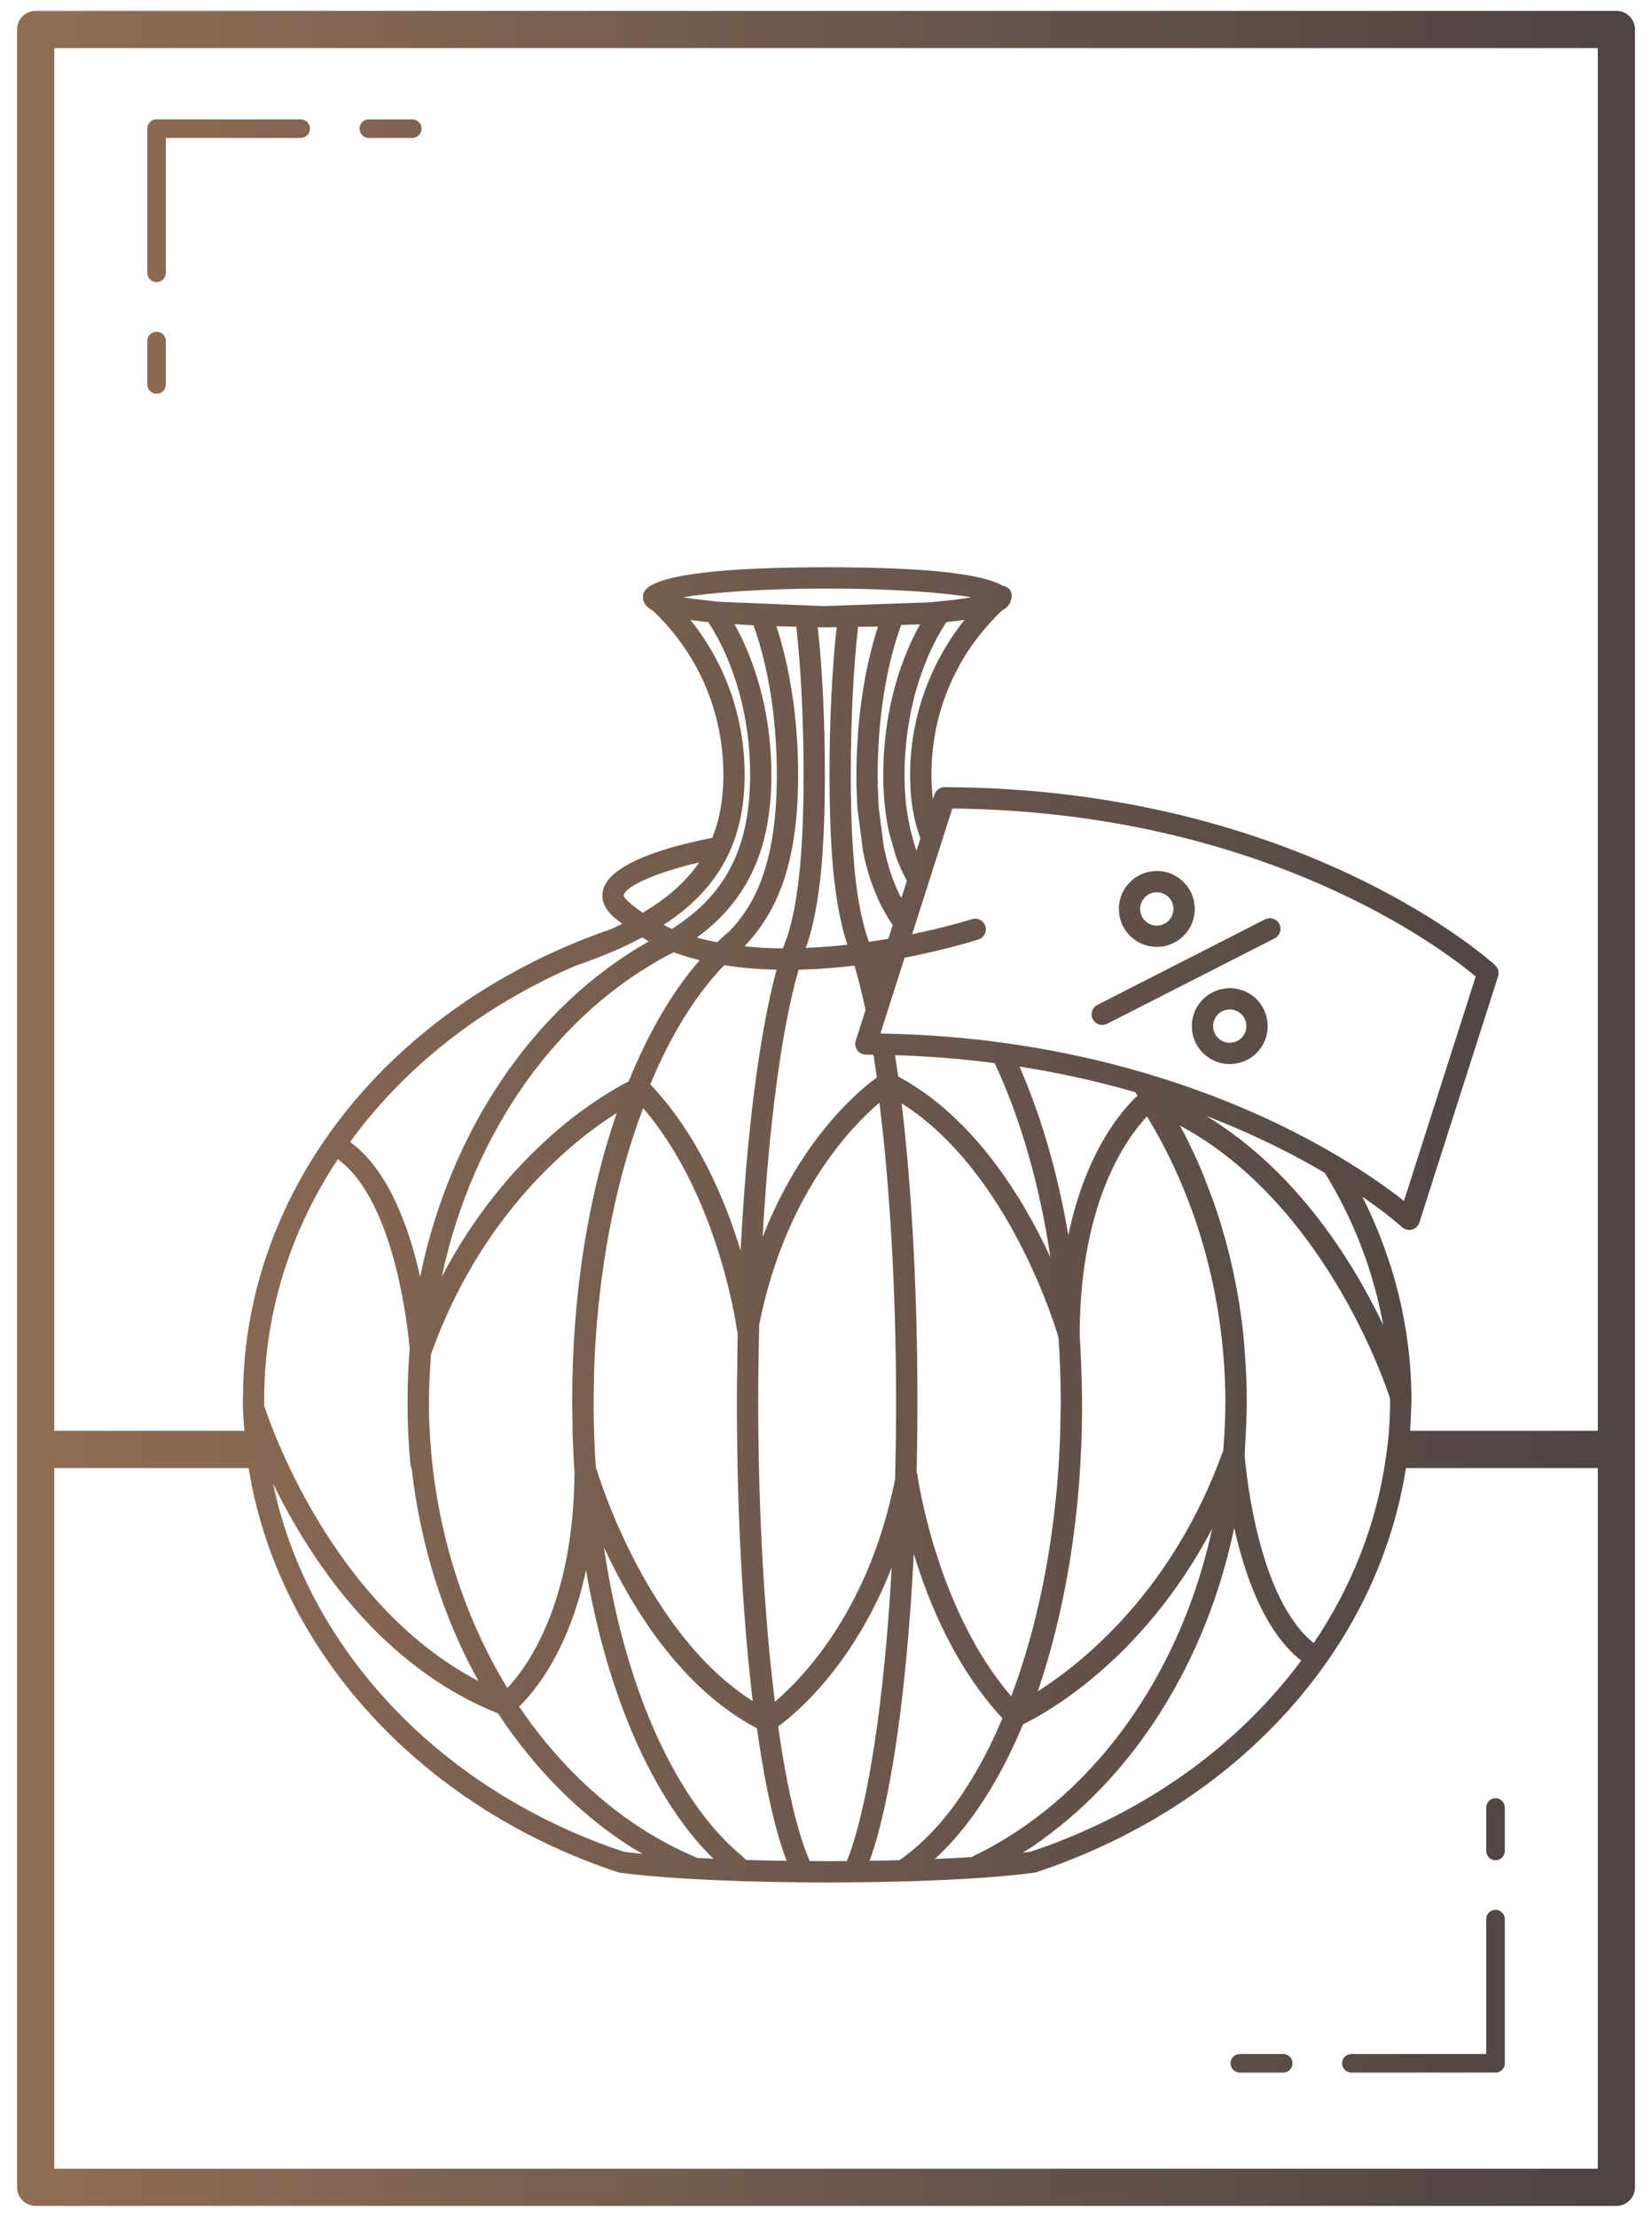 <svg width="82" height="110" viewBox="0 0 82 110" fill="none" xmlns="http://www.w3.org/2000/svg">
<path d="M15.386 6.385C15.386 6.13 15.18 5.923 14.925 5.923H7.771C7.516 5.923 7.309 6.13 7.309 6.385V13.539C7.309 13.794 7.516 14 7.771 14C8.026 14 8.232 13.794 8.232 13.539V6.846H14.925C15.18 6.846 15.386 6.64 15.386 6.385Z" fill="url(#paint0_linear)"/>
<path d="M18.309 6.846H20.463C20.718 6.846 20.925 6.64 20.925 6.385C20.925 6.13 20.718 5.923 20.463 5.923H18.309C18.054 5.923 17.847 6.13 17.847 6.385C17.847 6.64 18.054 6.846 18.309 6.846Z" fill="url(#paint1_linear)"/>
<path d="M7.771 16.462C7.516 16.462 7.309 16.668 7.309 16.923V19.077C7.309 19.332 7.516 19.539 7.771 19.539C8.026 19.539 8.232 19.332 8.232 19.077V16.923C8.232 16.668 8.026 16.462 7.771 16.462Z" fill="url(#paint2_linear)"/>
<path d="M66.617 102.385C66.617 102.64 66.823 102.846 67.078 102.846H74.232C74.487 102.846 74.694 102.64 74.694 102.385V95.231C74.694 94.976 74.487 94.769 74.232 94.769C73.977 94.769 73.771 94.976 73.771 95.231V101.923H67.078C66.823 101.923 66.617 102.13 66.617 102.385Z" fill="url(#paint3_linear)"/>
<path d="M63.694 101.923H61.54C61.285 101.923 61.078 102.13 61.078 102.385C61.078 102.64 61.285 102.846 61.54 102.846H63.694C63.949 102.846 64.155 102.64 64.155 102.385C64.155 102.13 63.949 101.923 63.694 101.923Z" fill="url(#paint4_linear)"/>
<path d="M74.232 92.308C74.487 92.308 74.694 92.102 74.694 91.847V89.693C74.694 89.438 74.487 89.231 74.232 89.231C73.977 89.231 73.771 89.438 73.771 89.693V91.847C73.771 92.102 73.977 92.308 74.232 92.308Z" fill="url(#paint5_linear)"/>
<path d="M80.232 0.539H1.771C1.261 0.539 0.848 0.952 0.848 1.462V108.539C0.848 109.048 1.261 109.462 1.771 109.462H80.232C80.743 109.462 81.155 109.048 81.155 108.539V1.462C81.155 0.952 80.743 0.539 80.232 0.539ZM2.694 2.385H79.309V71H69.993C70.017 70.663 70.032 70.324 70.04 69.985C70.04 69.984 70.04 69.984 70.04 69.984C70.042 69.915 70.049 69.847 70.049 69.779C70.05 69.719 70.057 69.661 70.058 69.601C70.058 69.6 70.058 69.599 70.058 69.599L70.059 69.446L70.058 69.316C70.058 69.313 70.059 69.31 70.059 69.308C70.059 69.304 70.058 69.299 70.058 69.296C70.058 69.293 70.058 69.29 70.058 69.287C70.033 65.874 69.189 62.491 67.623 59.383C68.9 60.26 69.566 60.866 69.59 60.889C69.689 60.981 69.818 61.031 69.95 61.031C69.995 61.031 70.04 61.025 70.084 61.014C70.259 60.968 70.398 60.836 70.453 60.664L74.36 48.447C74.422 48.253 74.368 48.041 74.219 47.901C74.125 47.813 64.64 39.119 46.887 39.06C46.689 39.039 46.453 39.208 46.382 39.428L46.308 39.661C46.262 39.28 46.232 38.883 46.232 38.45C46.232 35.333 47.477 32.44 49.736 30.296C49.972 30.167 50.12 30.005 50.172 29.811C50.26 29.599 50.232 29.342 50.056 29.192C49.97 29.118 49.87 29.081 49.77 29.066C48.737 28.458 45.824 28.149 41.057 28.149C31.914 28.149 31.914 29.272 31.914 29.64C31.914 29.912 32.078 30.13 32.418 30.311C34.667 32.455 35.906 35.342 35.906 38.45C35.906 39.623 35.727 40.654 35.355 41.575C33.9 41.853 30.371 42.667 29.949 44.112C29.852 44.443 29.857 44.949 30.428 45.475C30.573 45.607 30.733 45.718 30.886 45.839C30.701 45.93 30.514 46.021 30.317 46.109C30.312 46.111 30.308 46.112 30.303 46.114C19.292 49.922 12.13 59.016 12.063 69.21C12.059 69.237 12.056 69.28 12.056 69.307C12.056 69.316 12.056 69.327 12.057 69.337L12.056 69.446L12.057 69.562C12.057 69.562 12.057 69.563 12.057 69.564L12.056 69.717L12.057 69.826C12.056 69.836 12.056 69.845 12.056 69.854C12.056 69.854 12.056 69.854 12.056 69.854C12.056 69.881 12.059 69.925 12.063 69.952C12.064 69.955 12.066 69.957 12.066 69.96C12.074 70.309 12.104 70.654 12.129 71H2.694V2.385ZM40.195 92.349C39.995 91.9 39.798 91.342 39.611 90.672C39.24 89.357 38.91 87.669 38.625 85.672C39.538 85.004 42.376 82.619 44.262 77.775C43.964 83.135 43.373 87.707 42.576 90.681C42.404 91.329 42.222 91.889 42.037 92.348C41.428 92.353 40.811 92.353 40.195 92.349ZM30.964 91.886C30.38 91.692 29.787 91.475 29.203 91.239C20.943 87.9 15.129 81.217 13.553 73.611C15.327 77.263 18.83 82.678 24.721 85.021C26.5 87.733 28.769 90.02 31.295 91.637C31.494 91.765 31.703 91.873 31.906 91.993C31.566 91.959 31.248 91.924 30.964 91.886ZM28.605 47.907C28.612 47.905 28.619 47.906 28.626 47.904C29.394 47.636 30.067 47.373 30.684 47.1C30.687 47.099 30.69 47.097 30.694 47.096C30.704 47.092 30.715 47.087 30.726 47.082C31.133 46.901 31.513 46.711 31.878 46.516C31.988 46.58 32.093 46.653 32.206 46.713C26.508 49.937 22.354 56.066 20.852 63.36C20.322 60.959 19.3 58.063 17.378 56.664C20.063 52.975 23.901 49.92 28.605 47.907ZM31.143 44.697C31.08 44.639 30.937 44.496 30.963 44.408C31.113 43.892 32.855 43.228 34.703 42.795C34.055 43.748 33.132 44.566 31.902 45.292C31.637 45.109 31.381 44.915 31.143 44.697ZM47.834 30.767C47.835 30.767 47.854 30.765 47.875 30.762C46.144 32.93 45.175 35.651 45.175 38.45C45.175 39.667 45.348 40.699 45.686 41.606L45.493 42.21C45.479 42.172 45.464 42.134 45.45 42.096L45.378 41.881L45.195 41.185C45.16 41.039 45.14 40.917 45.113 40.786C45.054 40.472 44.997 40.156 44.964 39.828L44.922 39.284C44.914 39.151 44.907 39.015 44.904 38.881L44.898 38.45C44.898 38.091 44.911 37.735 44.934 37.382C44.942 37.266 44.958 37.153 44.968 37.038C44.989 36.802 45.008 36.566 45.039 36.333C45.057 36.197 45.084 36.064 45.106 35.929C45.139 35.722 45.17 35.513 45.212 35.309C45.241 35.168 45.278 35.032 45.31 34.892C45.355 34.7 45.398 34.506 45.451 34.317C45.49 34.176 45.537 34.039 45.58 33.9C45.636 33.719 45.691 33.537 45.754 33.361C45.803 33.222 45.86 33.089 45.913 32.954C45.98 32.784 46.046 32.612 46.12 32.447C46.179 32.313 46.245 32.185 46.309 32.055C46.386 31.895 46.463 31.735 46.547 31.581C46.616 31.454 46.691 31.333 46.764 31.21C46.831 31.095 46.9 30.982 46.971 30.871C47 30.868 47.028 30.864 47.056 30.861C47.239 30.841 47.418 30.822 47.586 30.801V30.799C47.594 30.799 47.601 30.798 47.609 30.797V30.795C47.66 30.789 47.702 30.784 47.742 30.779C47.751 30.778 47.764 30.776 47.772 30.775C47.775 30.775 47.803 30.772 47.834 30.767ZM13.116 69.758L13.113 69.446L13.114 69.305V69.295C13.144 65.058 14.448 61.031 16.767 57.524C16.815 57.559 16.864 57.591 16.91 57.629C19.583 59.764 20.233 65.776 20.335 66.926C20.265 67.765 20.23 68.612 20.23 69.446L20.231 69.559C20.231 69.568 20.23 69.578 20.23 69.588C20.23 69.597 20.23 69.607 20.231 69.616L20.23 69.716C20.23 70.706 20.279 71.707 20.376 72.691C20.383 72.763 20.405 72.828 20.437 72.888C20.866 76.658 21.991 80.254 23.746 83.412C16.46 79.624 13.388 70.602 13.116 69.758ZM56.345 54.195L56.361 54.218C56.363 54.221 56.383 54.25 56.401 54.278C56.416 54.3 56.43 54.322 56.431 54.324L56.463 54.371C55.766 55.007 53.917 57.05 53.028 61.29C52.504 58.222 51.686 55.394 50.604 52.926C52.685 53.25 54.597 53.69 56.345 54.195ZM49.37 52.753C50.664 55.514 51.603 58.794 52.138 62.389C50.76 59.408 48.324 55.423 44.584 53.418C44.533 53.052 44.48 52.706 44.426 52.36C46.162 52.413 47.809 52.551 49.37 52.753ZM39.617 38.449C39.617 35.769 39.235 33.188 38.538 31.075L39.525 31.098C39.759 33.171 39.888 35.755 39.888 38.449C39.888 41.298 39.739 43.456 39.418 45.131C39.326 45.6 39.218 46.026 39.091 46.435C39.014 46.628 38.939 46.838 38.864 47.059C38.225 47.056 37.586 47.023 36.954 46.957C38.795 45.031 39.617 42.407 39.617 38.449ZM38.547 48.119C37.696 51.254 37.057 56.241 36.761 62.063C36.003 59.553 34.638 56.296 32.279 53.807C33.289 51.376 34.532 49.353 35.95 47.894C36.805 48.03 37.676 48.101 38.547 48.119ZM39.639 48.121C40.591 48.097 41.526 48.023 42.412 47.916C42.598 48.535 42.778 49.241 42.948 50.052C42.952 50.071 42.963 50.086 42.968 50.104L42.476 51.644C42.425 51.804 42.453 51.979 42.552 52.115C42.651 52.252 42.809 52.332 42.977 52.333C43.105 52.334 43.228 52.339 43.356 52.34C43.413 52.705 43.469 53.079 43.523 53.467C42.653 54.096 39.771 56.469 37.854 61.385C38.169 55.765 38.805 51.014 39.639 48.121ZM43.133 46.736C43.102 46.653 43.072 46.559 43.041 46.481C42.903 46.047 42.786 45.584 42.683 45.049C42.378 43.46 42.23 41.301 42.23 38.45C42.23 35.758 42.359 33.176 42.593 31.105L43.581 31.088C43.576 31.102 43.573 31.118 43.568 31.132C43.416 31.599 43.282 32.093 43.161 32.603C43.14 32.691 43.119 32.777 43.099 32.866C42.986 33.368 42.89 33.888 42.809 34.421C42.794 34.52 42.781 34.619 42.767 34.719C42.691 35.264 42.629 35.819 42.587 36.387C42.581 36.466 42.578 36.545 42.573 36.624C42.534 37.225 42.509 37.834 42.509 38.45L42.515 39.067C42.52 39.266 42.528 39.461 42.537 39.651C42.546 39.844 42.556 40.033 42.571 40.213L42.84 42.245C42.882 42.462 42.93 42.67 42.98 42.868C43.021 43.029 43.063 43.185 43.109 43.339C43.147 43.463 43.185 43.584 43.226 43.707C43.27 43.837 43.316 43.963 43.364 44.088L43.57 44.583C43.572 44.585 43.612 44.676 43.613 44.679L43.668 44.796C43.771 45.008 43.879 45.209 43.992 45.402C43.993 45.406 44.049 45.497 44.051 45.501C44.054 45.504 44.12 45.614 44.123 45.618C44.123 45.619 44.194 45.728 44.194 45.729C44.195 45.731 44.252 45.818 44.254 45.82C44.273 45.848 44.293 45.874 44.312 45.902L44.094 46.583C43.785 46.637 43.463 46.688 43.133 46.736ZM43.847 38.911C43.853 39.059 43.859 39.203 43.867 39.338L43.914 39.939C43.958 40.392 44.029 40.843 44.124 41.281L44.453 42.443C44.487 42.542 44.523 42.638 44.556 42.721C44.575 42.771 44.595 42.82 44.602 42.834C44.618 42.879 44.626 42.896 44.631 42.904C44.639 42.924 44.646 42.944 44.655 42.964L44.672 43.003C44.674 43.007 44.678 43.017 44.678 43.018L44.681 43.024L44.706 43.083C44.707 43.084 44.752 43.181 44.752 43.182C44.783 43.25 44.814 43.316 44.841 43.367C44.895 43.482 44.957 43.59 45.017 43.699L44.74 44.563C44.701 44.488 44.658 44.417 44.621 44.339L44.56 44.212C44.559 44.208 44.541 44.167 44.523 44.126C44.519 44.117 44.483 44.037 44.479 44.029L44.349 43.708C44.307 43.596 44.266 43.482 44.226 43.366C44.189 43.259 44.155 43.149 44.12 43.034C44.08 42.898 44.041 42.758 44.004 42.609C43.957 42.426 43.915 42.237 43.866 41.995L43.624 40.133C43.609 39.959 43.6 39.782 43.591 39.6C43.582 39.417 43.577 39.229 43.572 39.041L43.565 38.45C43.565 35.702 43.98 33.08 44.73 31.011L45.668 30.981C44.486 33.115 43.842 35.725 43.842 38.45L43.847 38.911ZM41.528 31.122C41.299 33.209 41.174 35.779 41.174 38.45C41.174 41.41 41.324 43.57 41.65 45.267C41.758 45.826 41.884 46.328 42.046 46.836C42.051 46.848 42.056 46.864 42.061 46.876C41.393 46.952 40.7 47.009 39.996 47.038C40.026 46.961 40.054 46.875 40.083 46.802C40.091 46.781 40.098 46.759 40.104 46.737C40.241 46.296 40.355 45.837 40.452 45.348C40.453 45.343 40.471 45.252 40.471 45.247C40.794 43.566 40.945 41.406 40.945 38.449C40.945 35.787 40.82 33.224 40.591 31.122L40.843 31.128C40.887 31.13 40.931 31.131 40.947 31.129L41.057 31.13L41.528 31.122ZM37.403 31.031C38.148 33.1 38.56 35.714 38.56 38.449C38.56 43.123 37.306 45.057 36.205 46.214C35.998 46.382 35.797 46.568 35.597 46.757C35.255 46.69 34.918 46.615 34.589 46.522C34.758 46.398 34.923 46.273 35.08 46.143C37.27 44.325 38.29 41.88 38.29 38.449C38.29 35.724 37.645 33.11 36.459 30.972L37.403 31.031ZM34.732 47.647C33.369 49.204 32.177 51.259 31.203 53.664C29.867 54.34 25.223 57.054 21.924 63.365C23.463 56.159 27.692 50.179 33.433 47.255C33.854 47.41 34.289 47.537 34.732 47.647ZM25.184 83.762C23.087 80.326 21.776 76.293 21.401 72.041C21.33 71.256 21.293 70.441 21.289 69.618C21.29 69.462 21.296 69.307 21.299 69.151C21.304 68.703 21.331 68.253 21.355 67.803C21.369 67.598 21.378 67.391 21.396 67.189C23.907 60.192 28.412 56.624 30.613 55.227C29.55 58.316 28.828 61.885 28.544 65.691C28.451 66.923 28.404 68.186 28.404 69.446C28.404 69.483 28.406 69.521 28.406 69.558L28.405 69.613C28.405 69.619 28.404 69.707 28.404 69.715C28.404 69.715 28.404 69.715 28.404 69.716L28.427 71.256C28.43 71.33 28.434 71.404 28.436 71.478C28.441 71.588 28.446 71.698 28.45 71.808C28.459 72.012 28.466 72.216 28.476 72.422L28.476 72.429L28.477 72.445C28.478 72.45 28.483 72.543 28.483 72.549L28.49 72.641L28.489 72.642L28.517 73.075C28.471 79.589 26.159 82.729 25.184 83.762ZM29.574 72.79C29.502 71.73 29.466 70.653 29.463 69.583L29.491 67.979C29.511 67.421 29.538 66.865 29.577 66.315C29.577 66.315 29.577 66.314 29.577 66.315C29.861 62.187 30.673 58.296 31.921 54.987C35.676 59.34 36.574 65.947 36.583 66.016C36.584 66.025 36.589 66.031 36.59 66.04C36.595 66.069 36.606 66.094 36.615 66.121C36.603 66.697 36.6 67.287 36.594 67.874C36.591 68.158 36.583 68.432 36.581 68.72L36.58 69.066C36.58 69.087 36.579 69.106 36.579 69.126L36.578 69.593L36.579 70.018C36.579 70.019 36.579 70.021 36.579 70.022C36.589 75.209 36.868 80.26 37.362 84.41C32.108 81.084 29.727 73.312 29.574 72.79ZM38.463 84.445C37.949 80.322 37.655 75.25 37.636 70.011L37.635 69.716L37.637 68.966C37.637 68.847 37.638 68.728 37.639 68.61C37.646 67.714 37.659 66.83 37.681 65.959L37.686 65.729C38.96 59.315 42.223 55.931 43.652 54.717C44.166 58.841 44.461 63.913 44.479 69.146L44.48 69.36L44.479 70.031C44.476 71.106 44.46 72.164 44.434 73.198L44.429 73.394C43.159 79.829 39.894 83.228 38.463 84.445ZM45.499 73.041C45.521 72.055 45.534 71.054 45.536 70.037V69.145C45.536 69.146 45.536 69.145 45.536 69.145C45.536 69.144 45.536 69.141 45.536 69.14C45.526 63.949 45.248 58.898 44.754 54.751C50.07 58.106 52.403 65.896 52.541 66.372C52.612 67.408 52.65 68.468 52.653 69.556L52.623 71.23C52.604 71.775 52.574 72.314 52.538 72.848C52.254 76.978 51.443 80.868 50.195 84.174C46.449 79.83 45.541 73.214 45.532 73.144C45.527 73.107 45.511 73.075 45.499 73.041ZM53.572 73.47C53.664 72.235 53.711 70.972 53.711 69.716L53.71 69.58C53.71 69.566 53.709 69.552 53.709 69.538C53.709 69.189 53.698 68.84 53.69 68.492C53.689 68.453 53.689 68.414 53.688 68.375C53.671 67.713 53.643 67.055 53.6 66.405C53.597 66.37 53.596 66.334 53.594 66.299C53.594 66.297 53.594 66.295 53.594 66.293C53.593 66.288 53.593 66.282 53.593 66.276L53.594 66.032C53.594 66.028 53.594 66.024 53.594 66.019C53.594 66.019 53.594 66.019 53.594 66.019C53.594 66.019 53.594 66.018 53.594 66.017C53.655 59.548 55.958 56.43 56.931 55.4C59.028 58.836 60.339 62.869 60.713 67.121C60.785 67.908 60.821 68.717 60.826 69.555C60.825 69.869 60.817 70.184 60.806 70.5C60.801 70.67 60.79 70.84 60.782 71.011C60.765 71.332 60.746 71.654 60.719 71.973C58.217 78.945 53.741 82.511 51.511 83.928C52.583 80.804 53.291 77.222 53.572 73.47ZM65.761 58.2C67.207 60.548 68.18 63.107 68.656 65.745C67.168 62.629 64.386 58.116 59.877 55.376C62.276 56.298 64.242 57.303 65.761 58.2ZM66.492 57.413C66.415 57.367 66.331 57.32 66.252 57.273C64.041 55.972 60.937 54.471 56.974 53.29C56.834 53.248 56.694 53.207 56.552 53.166C52.944 52.129 48.662 51.366 43.7 51.284L44.903 47.523C46.954 47.127 48.398 46.673 48.567 46.618C48.845 46.529 48.998 46.232 48.909 45.954C48.82 45.677 48.523 45.525 48.245 45.612C48.207 45.625 47.031 45.995 45.275 46.358L47.27 40.12C62.778 40.283 71.685 47.144 73.249 48.457L69.687 59.593C69.072 59.104 67.995 58.313 66.492 57.413ZM47.75 29.713C47.744 29.714 47.654 29.726 47.649 29.727C47.646 29.727 47.602 29.733 47.556 29.739C47.55 29.74 47.459 29.752 47.454 29.753C47.389 29.761 47.316 29.768 47.248 29.776C47.144 29.788 47.039 29.801 46.929 29.813C46.906 29.815 46.882 29.818 46.858 29.821L46.716 29.834L46.606 29.846L46.23 29.878C46.224 29.878 46.07 29.893 46.064 29.893L40.975 30.073C40.971 30.073 40.799 30.072 40.794 30.072L35.66 29.86L34.328 29.705C34.188 29.685 34.051 29.665 33.926 29.643L33.897 29.638C35.237 29.412 37.746 29.206 41.057 29.206C44.369 29.206 46.878 29.412 48.218 29.638L47.75 29.713ZM34.284 30.766C34.321 30.771 34.347 30.776 34.386 30.781L34.895 30.843C34.897 30.843 34.991 30.854 34.992 30.854L35.16 30.87C36.495 32.951 37.233 35.628 37.233 38.449C37.233 41.542 36.335 43.728 34.406 45.33C34.071 45.608 33.709 45.867 33.359 46.093C33.216 46.032 33.077 45.964 32.938 45.897C35.703 44.096 36.962 41.728 36.962 38.45C36.962 35.609 36.017 32.935 34.271 30.765L34.284 30.766ZM34.617 92.194C33.673 91.798 32.747 91.314 31.864 90.748C29.539 89.259 27.442 87.165 25.768 84.682C26.537 83.939 28.245 81.907 29.088 77.911C30.042 83.475 31.948 88.213 34.531 91.284C34.82 91.629 35.117 91.943 35.413 92.234C35.143 92.221 34.876 92.208 34.617 92.194ZM37.028 92.295C36.976 92.24 36.919 92.181 36.85 92.112C36.332 91.688 35.825 91.18 35.34 90.604C33.396 88.294 31.85 84.978 30.831 81.046C30.481 79.693 30.198 78.264 29.977 76.782C31.362 79.778 33.81 83.777 37.572 85.763C37.864 87.833 38.207 89.586 38.594 90.958C38.739 91.476 38.892 91.933 39.048 92.338C38.353 92.328 37.676 92.314 37.028 92.295ZM43.597 90.954C44.448 87.78 45.067 82.849 45.356 77.094C46.106 79.577 47.449 82.784 49.759 85.263C48.847 87.414 47.774 89.211 46.558 90.584C45.943 91.28 45.297 91.856 44.638 92.307C44.163 92.32 43.662 92.327 43.164 92.334C43.313 91.921 43.459 91.471 43.597 90.954ZM47.349 91.284C48.662 89.801 49.814 87.873 50.781 85.564C51.8 85.073 56.713 82.437 60.17 75.85C58.803 82.149 55.36 87.594 50.592 90.796C49.875 91.277 49.127 91.708 48.368 92.076C48.335 92.09 48.303 92.108 48.274 92.129L48.239 92.151C47.666 92.187 47.047 92.218 46.401 92.246C46.724 91.95 47.041 91.632 47.349 91.284ZM51.142 91.887C51.022 91.903 50.892 91.918 50.762 91.933C50.901 91.845 51.044 91.764 51.181 91.672C56.241 88.274 59.877 82.484 61.262 75.809C61.778 78.138 62.757 80.966 64.588 82.402C61.729 86.245 57.711 89.3 52.912 91.238C52.324 91.475 51.73 91.693 51.142 91.887ZM65.208 81.53C62.497 79.368 61.868 73.258 61.781 72.219C61.8 71.987 61.801 71.752 61.815 71.519C61.815 71.513 61.815 71.507 61.816 71.501L61.835 71.194L61.83 71.193C61.831 71.171 61.832 71.149 61.833 71.127C61.834 71.112 61.835 71.096 61.836 71.081L61.841 71.08L61.855 70.768C61.856 70.762 61.856 70.756 61.856 70.75C61.863 70.592 61.87 70.435 61.873 70.278C61.874 70.261 61.875 70.243 61.875 70.225L61.877 70.128C61.879 69.991 61.885 69.853 61.885 69.717L61.884 69.579C61.884 69.572 61.884 69.565 61.884 69.558L61.885 69.446C61.885 69.446 61.885 69.446 61.885 69.446C61.885 68.737 61.851 68.026 61.802 67.32C61.802 67.32 61.802 67.319 61.802 67.318C61.782 67.035 61.767 66.75 61.739 66.47C61.734 66.414 61.727 66.355 61.721 66.298C61.702 66.114 61.681 65.924 61.653 65.69L61.596 65.263C61.58 65.141 61.562 65.021 61.544 64.91L61.506 64.655C61.47 64.429 61.431 64.204 61.389 63.98L61.262 63.335C61.261 63.333 61.261 63.331 61.261 63.329C61.241 63.222 61.218 63.116 61.191 62.996L61.031 62.305C60.984 62.115 60.935 61.924 60.886 61.741L60.651 60.913C60.595 60.719 60.535 60.528 60.476 60.349C60.459 60.292 60.441 60.236 60.427 60.198L60.252 59.681L60.231 59.619C60.227 59.607 60.222 59.595 60.218 59.584L59.712 58.262C59.59 57.968 59.465 57.678 59.339 57.402C59.307 57.33 59.275 57.259 59.246 57.199L58.888 56.458C58.886 56.454 58.846 56.373 58.844 56.369L58.573 55.854C65.714 59.702 68.729 68.567 68.999 69.403L69.001 69.591C68.997 70.142 68.971 70.692 68.924 71.239C68.89 71.636 68.833 72.031 68.776 72.425C68.312 75.634 67.102 78.73 65.208 81.53ZM79.309 107.616H2.694V72.846H12.341C13.678 81.198 19.865 88.604 28.806 92.218C29.427 92.469 30.056 92.7 30.676 92.905C30.697 92.912 30.718 92.911 30.739 92.915C30.75 92.917 30.76 92.925 30.772 92.927C31.539 93.029 32.509 93.12 33.654 93.196C33.915 93.213 34.184 93.229 34.459 93.244C35.182 93.284 35.955 93.318 36.773 93.345C36.777 93.345 36.782 93.345 36.786 93.345C36.787 93.345 36.788 93.346 36.789 93.346C36.79 93.346 36.791 93.345 36.791 93.345C37.706 93.374 38.674 93.395 39.672 93.404L39.853 93.406C40.249 93.409 40.651 93.412 41.057 93.412C41.519 93.412 41.975 93.409 42.422 93.404C42.424 93.404 42.426 93.405 42.428 93.405C42.43 93.405 42.432 93.404 42.434 93.404C43.253 93.397 44.047 93.382 44.809 93.36C44.809 93.36 44.81 93.361 44.811 93.361C44.812 93.361 44.812 93.36 44.813 93.36C44.817 93.36 44.822 93.36 44.825 93.36L45.333 93.345C46.457 93.309 47.502 93.259 48.44 93.198C49.579 93.123 50.553 93.032 51.336 92.927C51.347 92.926 51.356 92.919 51.367 92.916C51.389 92.912 51.41 92.913 51.431 92.906C52.053 92.701 52.684 92.469 53.307 92.218C58.472 90.132 62.783 86.802 65.775 82.591C67.889 79.614 69.246 76.293 69.787 72.846H79.309V107.616Z" fill="url(#paint6_linear)"/>
<path d="M62.791 45.621L54.473 49.863C54.213 49.995 54.109 50.313 54.242 50.573C54.336 50.756 54.52 50.862 54.712 50.862C54.794 50.862 54.876 50.843 54.952 50.804L63.271 46.562C63.53 46.429 63.634 46.111 63.502 45.851C63.368 45.592 63.051 45.489 62.791 45.621Z" fill="url(#paint7_linear)"/>
<path d="M57.418 46.986C57.455 46.986 57.492 46.985 57.531 46.983C58.033 46.953 58.494 46.729 58.828 46.353C59.162 45.978 59.33 45.494 59.3 44.992C59.27 44.49 59.047 44.029 58.671 43.695C58.295 43.362 57.823 43.188 57.309 43.223C56.806 43.253 56.346 43.477 56.012 43.852C55.678 44.228 55.51 44.712 55.54 45.214C55.57 45.716 55.793 46.177 56.169 46.511C56.517 46.819 56.956 46.986 57.418 46.986ZM56.802 44.554C56.948 44.389 57.151 44.291 57.372 44.278C57.388 44.276 57.405 44.276 57.421 44.276C57.623 44.276 57.816 44.35 57.969 44.485C58.134 44.632 58.233 44.834 58.245 45.054C58.259 45.274 58.185 45.487 58.038 45.652C57.892 45.817 57.689 45.915 57.468 45.928C57.243 45.947 57.036 45.867 56.87 45.721C56.706 45.574 56.607 45.372 56.595 45.152C56.581 44.931 56.655 44.719 56.802 44.554Z" fill="url(#paint8_linear)"/>
<path d="M60.929 49.038C59.893 49.1 59.1 49.993 59.161 51.029C59.191 51.531 59.414 51.992 59.79 52.325C60.137 52.634 60.576 52.801 61.037 52.801C61.075 52.801 61.113 52.8 61.151 52.797C61.654 52.768 62.114 52.544 62.448 52.169C62.782 51.793 62.95 51.309 62.92 50.807C62.858 49.77 61.972 48.975 60.929 49.038ZM61.658 51.467C61.512 51.632 61.309 51.73 61.088 51.743C60.867 51.758 60.656 51.682 60.492 51.536C60.327 51.389 60.228 51.188 60.216 50.967C60.189 50.512 60.537 50.12 60.992 50.093C61.008 50.092 61.024 50.091 61.041 50.091C61.474 50.091 61.839 50.431 61.865 50.869C61.879 51.09 61.805 51.302 61.658 51.467Z" fill="url(#paint9_linear)"/>
<defs>
<linearGradient id="paint0_linear" x1="2.363" y1="59.31" x2="79.137" y2="59.265" gradientUnits="userSpaceOnUse">
<stop stop-color="#8F6D55"/>
<stop offset="1" stop-color="#4D4444"/>
</linearGradient>
<linearGradient id="paint1_linear" x1="2.363" y1="59.31" x2="79.137" y2="59.265" gradientUnits="userSpaceOnUse">
<stop stop-color="#8F6D55"/>
<stop offset="1" stop-color="#4D4444"/>
</linearGradient>
<linearGradient id="paint2_linear" x1="2.363" y1="59.31" x2="79.137" y2="59.265" gradientUnits="userSpaceOnUse">
<stop stop-color="#8F6D55"/>
<stop offset="1" stop-color="#4D4444"/>
</linearGradient>
<linearGradient id="paint3_linear" x1="2.363" y1="59.31" x2="79.137" y2="59.265" gradientUnits="userSpaceOnUse">
<stop stop-color="#8F6D55"/>
<stop offset="1" stop-color="#4D4444"/>
</linearGradient>
<linearGradient id="paint4_linear" x1="2.363" y1="59.31" x2="79.137" y2="59.265" gradientUnits="userSpaceOnUse">
<stop stop-color="#8F6D55"/>
<stop offset="1" stop-color="#4D4444"/>
</linearGradient>
<linearGradient id="paint5_linear" x1="2.363" y1="59.31" x2="79.137" y2="59.265" gradientUnits="userSpaceOnUse">
<stop stop-color="#8F6D55"/>
<stop offset="1" stop-color="#4D4444"/>
</linearGradient>
<linearGradient id="paint6_linear" x1="2.363" y1="59.31" x2="79.137" y2="59.265" gradientUnits="userSpaceOnUse">
<stop stop-color="#8F6D55"/>
<stop offset="1" stop-color="#4D4444"/>
</linearGradient>
<linearGradient id="paint7_linear" x1="2.363" y1="59.31" x2="79.137" y2="59.265" gradientUnits="userSpaceOnUse">
<stop stop-color="#8F6D55"/>
<stop offset="1" stop-color="#4D4444"/>
</linearGradient>
<linearGradient id="paint8_linear" x1="2.363" y1="59.31" x2="79.137" y2="59.265" gradientUnits="userSpaceOnUse">
<stop stop-color="#8F6D55"/>
<stop offset="1" stop-color="#4D4444"/>
</linearGradient>
<linearGradient id="paint9_linear" x1="2.363" y1="59.31" x2="79.137" y2="59.265" gradientUnits="userSpaceOnUse">
<stop stop-color="#8F6D55"/>
<stop offset="1" stop-color="#4D4444"/>
</linearGradient>
</defs>
</svg>
